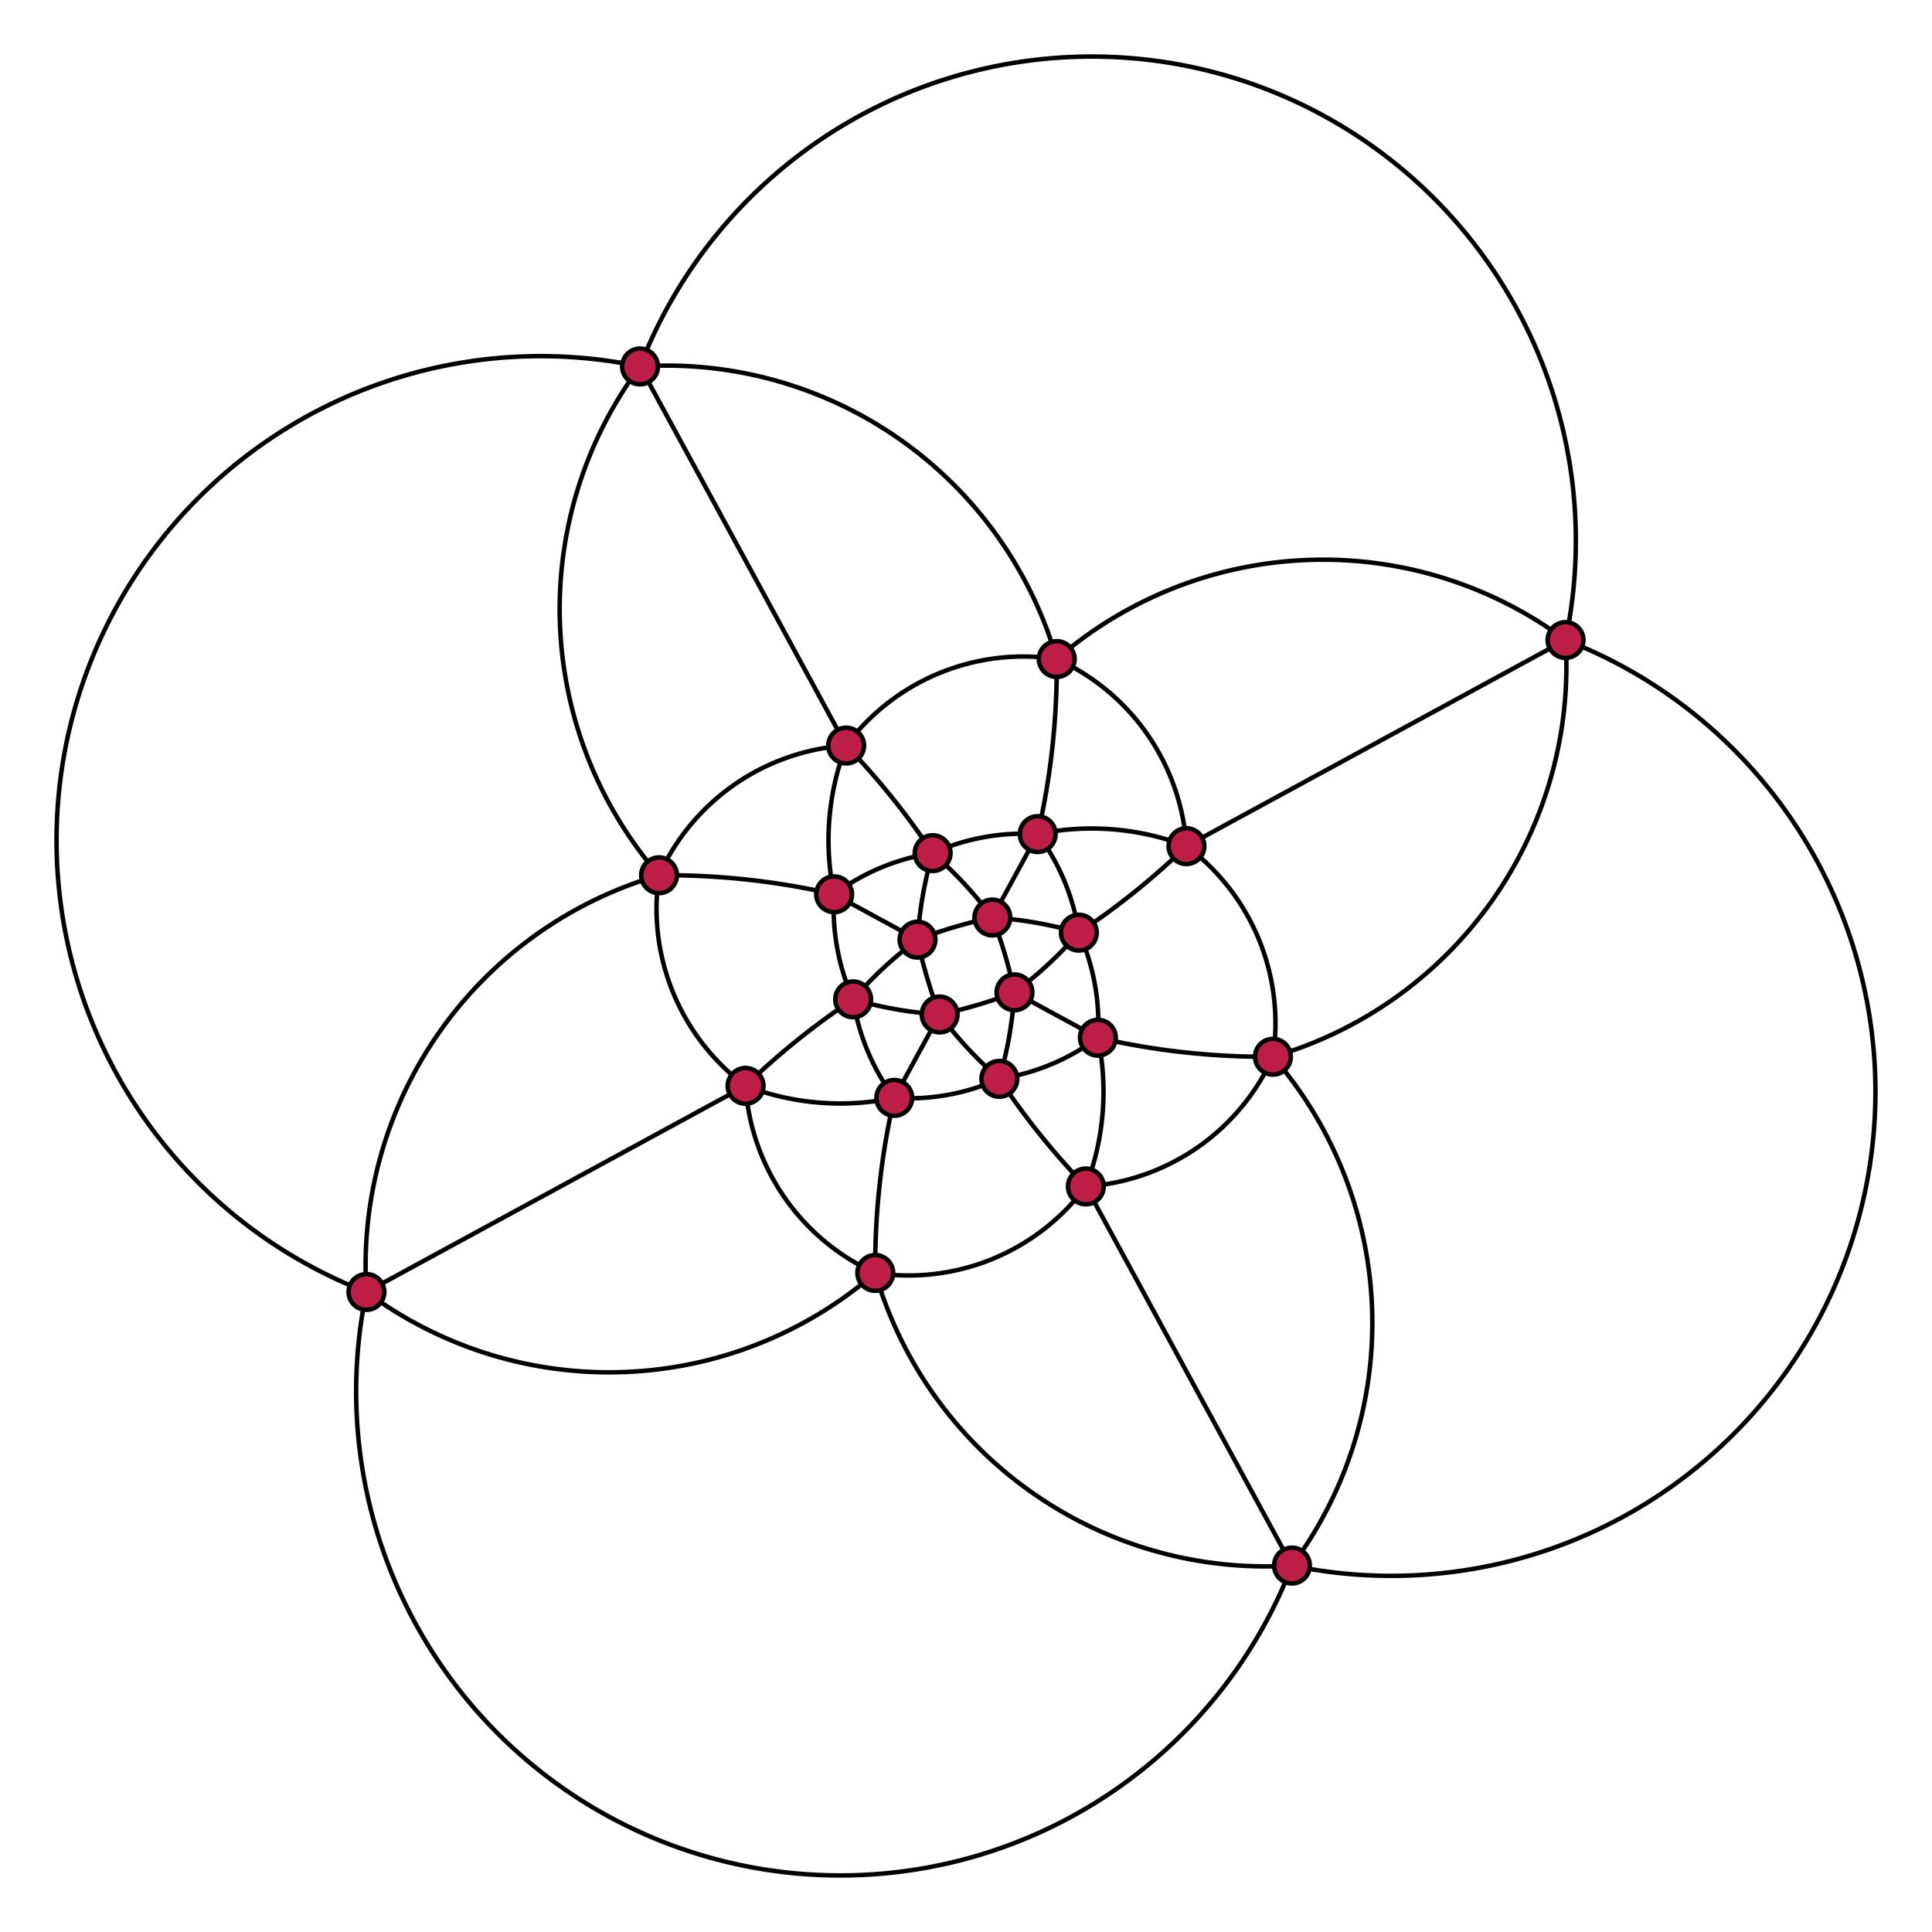 <?xml version="1.0" standalone="no"?>
<!DOCTYPE svg PUBLIC "-//W3C//DTD SVG 1.1//EN" 
  "http://www.w3.org/Graphics/SVG/1.1/DTD/svg11.dtd">
<svg width="432" height="432" viewBox="0 0 432 432"
     xmlns="http://www.w3.org/2000/svg" version="1.1">
  <g style="stroke:black; fill:none">
    <path d="M 195.712,284.632 A 49.396,49.396 0 0 0 242.8,265.292"/>
    <path d="M 195.712,284.632 A 90.854,90.854 0 0 0 288.887,350.06"/>
    <path d="M 208.541,190.765 A 167.107,167.107 0 0 0 189.2,166.708"/>
    <path d="M 208.541,190.765 A 90.854,90.854 0 0 0 205.157,210.105"/>
    <path d="M 208.541,190.765 A 49.396,49.396 0 0 0 186.51,199.967"/>
    <path d="M 288.887,350.06 A 108.252,108.252 0 0 0 350.06,143.113"/>
    <line x1="288.887" y1="350.06" x2="242.8" y2="265.292"/>
    <path d="M 288.887,350.06 A 90.854,90.854 0 0 0 284.632,236.288"/>
    <line x1="350.06" y1="143.113" x2="265.292" y2="189.2"/>
    <path d="M 350.06,143.113 A 108.252,108.252 0 0 0 143.113,81.94"/>
    <path d="M 350.06,143.113 A 90.854,90.854 0 0 0 236.288,147.368"/>
    <path d="M 199.967,245.49 A 49.396,49.396 0 0 0 223.459,241.235"/>
    <line x1="199.967" y1="245.49" x2="210.105" y2="226.843"/>
    <path d="M 199.967,245.49 A 167.107,167.107 0 0 0 195.712,284.632"/>
    <path d="M 189.2,166.708 A 58.855,58.855 0 0 0 186.51,199.967"/>
    <path d="M 189.2,166.708 A 49.396,49.396 0 0 0 147.368,195.712"/>
    <path d="M 232.033,186.51 A 49.396,49.396 0 0 0 208.541,190.765"/>
    <line x1="232.033" y1="186.51" x2="221.895" y2="205.157"/>
    <path d="M 232.033,186.51 A 167.107,167.107 0 0 0 236.288,147.368"/>
    <path d="M 265.292,189.2 A 58.855,58.855 0 0 0 232.033,186.51"/>
    <path d="M 265.292,189.2 A 49.396,49.396 0 0 0 236.288,147.368"/>
    <path d="M 143.113,81.94 A 108.252,108.252 0 0 0 81.94,288.887"/>
    <line x1="143.113" y1="81.94" x2="189.2" y2="166.708"/>
    <path d="M 143.113,81.94 A 90.854,90.854 0 0 0 147.368,195.712"/>
    <path d="M 236.288,147.368 A 49.396,49.396 0 0 0 189.2,166.708"/>
    <path d="M 236.288,147.368 A 90.854,90.854 0 0 0 143.113,81.94"/>
    <path d="M 210.105,226.843 A 90.854,90.854 0 0 0 223.459,241.235"/>
    <path d="M 210.105,226.843 A 108.252,108.252 0 0 0 226.843,221.895"/>
    <path d="M 81.94,288.887 A 108.252,108.252 0 0 0 288.887,350.06"/>
    <line x1="81.94" y1="288.887" x2="166.708" y2="242.8"/>
    <path d="M 81.94,288.887 A 90.854,90.854 0 0 0 195.712,284.632"/>
    <path d="M 245.49,232.033 A 49.396,49.396 0 0 0 241.235,208.541"/>
    <line x1="245.49" y1="232.033" x2="226.843" y2="221.895"/>
    <path d="M 245.49,232.033 A 167.107,167.107 0 0 0 284.632,236.288"/>
    <line x1="186.51" y1="199.967" x2="205.157" y2="210.105"/>
    <path d="M 186.51,199.967 A 49.396,49.396 0 0 0 190.765,223.459"/>
    <path d="M 186.51,199.967 A 167.107,167.107 0 0 0 147.368,195.712"/>
    <path d="M 242.8,265.292 A 58.855,58.855 0 0 0 245.49,232.033"/>
    <path d="M 242.8,265.292 A 49.396,49.396 0 0 0 284.632,236.288"/>
    <path d="M 223.459,241.235 A 167.107,167.107 0 0 0 242.8,265.292"/>
    <path d="M 223.459,241.235 A 90.854,90.854 0 0 0 226.843,221.895"/>
    <path d="M 223.459,241.235 A 49.396,49.396 0 0 0 245.49,232.033"/>
    <path d="M 190.765,223.459 A 49.396,49.396 0 0 0 199.967,245.49"/>
    <path d="M 190.765,223.459 A 90.854,90.854 0 0 0 210.105,226.843"/>
    <path d="M 190.765,223.459 A 167.107,167.107 0 0 0 166.708,242.8"/>
    <path d="M 166.708,242.8 A 58.855,58.855 0 0 0 199.967,245.49"/>
    <path d="M 166.708,242.8 A 49.396,49.396 0 0 0 195.712,284.632"/>
    <path d="M 221.895,205.157 A 108.252,108.252 0 0 0 205.157,210.105"/>
    <path d="M 221.895,205.157 A 90.854,90.854 0 0 0 208.541,190.765"/>
    <path d="M 284.632,236.288 A 49.396,49.396 0 0 0 265.292,189.2"/>
    <path d="M 284.632,236.288 A 90.854,90.854 0 0 0 350.06,143.113"/>
    <path d="M 147.368,195.712 A 90.854,90.854 0 0 0 81.94,288.887"/>
    <path d="M 147.368,195.712 A 49.396,49.396 0 0 0 166.708,242.8"/>
    <path d="M 226.843,221.895 A 90.854,90.854 0 0 0 241.235,208.541"/>
    <path d="M 226.843,221.895 A 108.252,108.252 0 0 0 221.895,205.157"/>
    <path d="M 241.235,208.541 A 167.107,167.107 0 0 0 265.292,189.2"/>
    <path d="M 241.235,208.541 A 90.854,90.854 0 0 0 221.895,205.157"/>
    <path d="M 241.235,208.541 A 49.396,49.396 0 0 0 232.033,186.51"/>
    <path d="M 205.157,210.105 A 90.854,90.854 0 0 0 190.765,223.459"/>
    <path d="M 205.157,210.105 A 108.252,108.252 0 0 0 210.105,226.843"/>
  </g>
  <g style="stroke:black; fill:#BC1E47">
    <circle cx="81.94" cy="288.887" r="4"/>
    <circle cx="189.2" cy="166.708" r="4"/>
    <circle cx="205.157" cy="210.105" r="4"/>
    <circle cx="199.967" cy="245.49" r="4"/>
    <circle cx="223.459" cy="241.235" r="4"/>
    <circle cx="190.765" cy="223.459" r="4"/>
    <circle cx="208.541" cy="190.765" r="4"/>
    <circle cx="241.235" cy="208.541" r="4"/>
    <circle cx="265.292" cy="189.2" r="4"/>
    <circle cx="221.895" cy="205.157" r="4"/>
    <circle cx="186.51" cy="199.967" r="4"/>
    <circle cx="143.113" cy="81.94" r="4"/>
    <circle cx="232.033" cy="186.51" r="4"/>
    <circle cx="350.06" cy="143.113" r="4"/>
    <circle cx="242.8" cy="265.292" r="4"/>
    <circle cx="226.843" cy="221.895" r="4"/>
    <circle cx="210.105" cy="226.843" r="4"/>
    <circle cx="245.49" cy="232.033" r="4"/>
    <circle cx="288.887" cy="350.06" r="4"/>
    <circle cx="166.708" cy="242.8" r="4"/>
    <circle cx="147.368" cy="195.712" r="4"/>
    <circle cx="195.712" cy="284.632" r="4"/>
    <circle cx="284.632" cy="236.288" r="4"/>
    <circle cx="236.288" cy="147.368" r="4"/>
  </g>
</svg>
